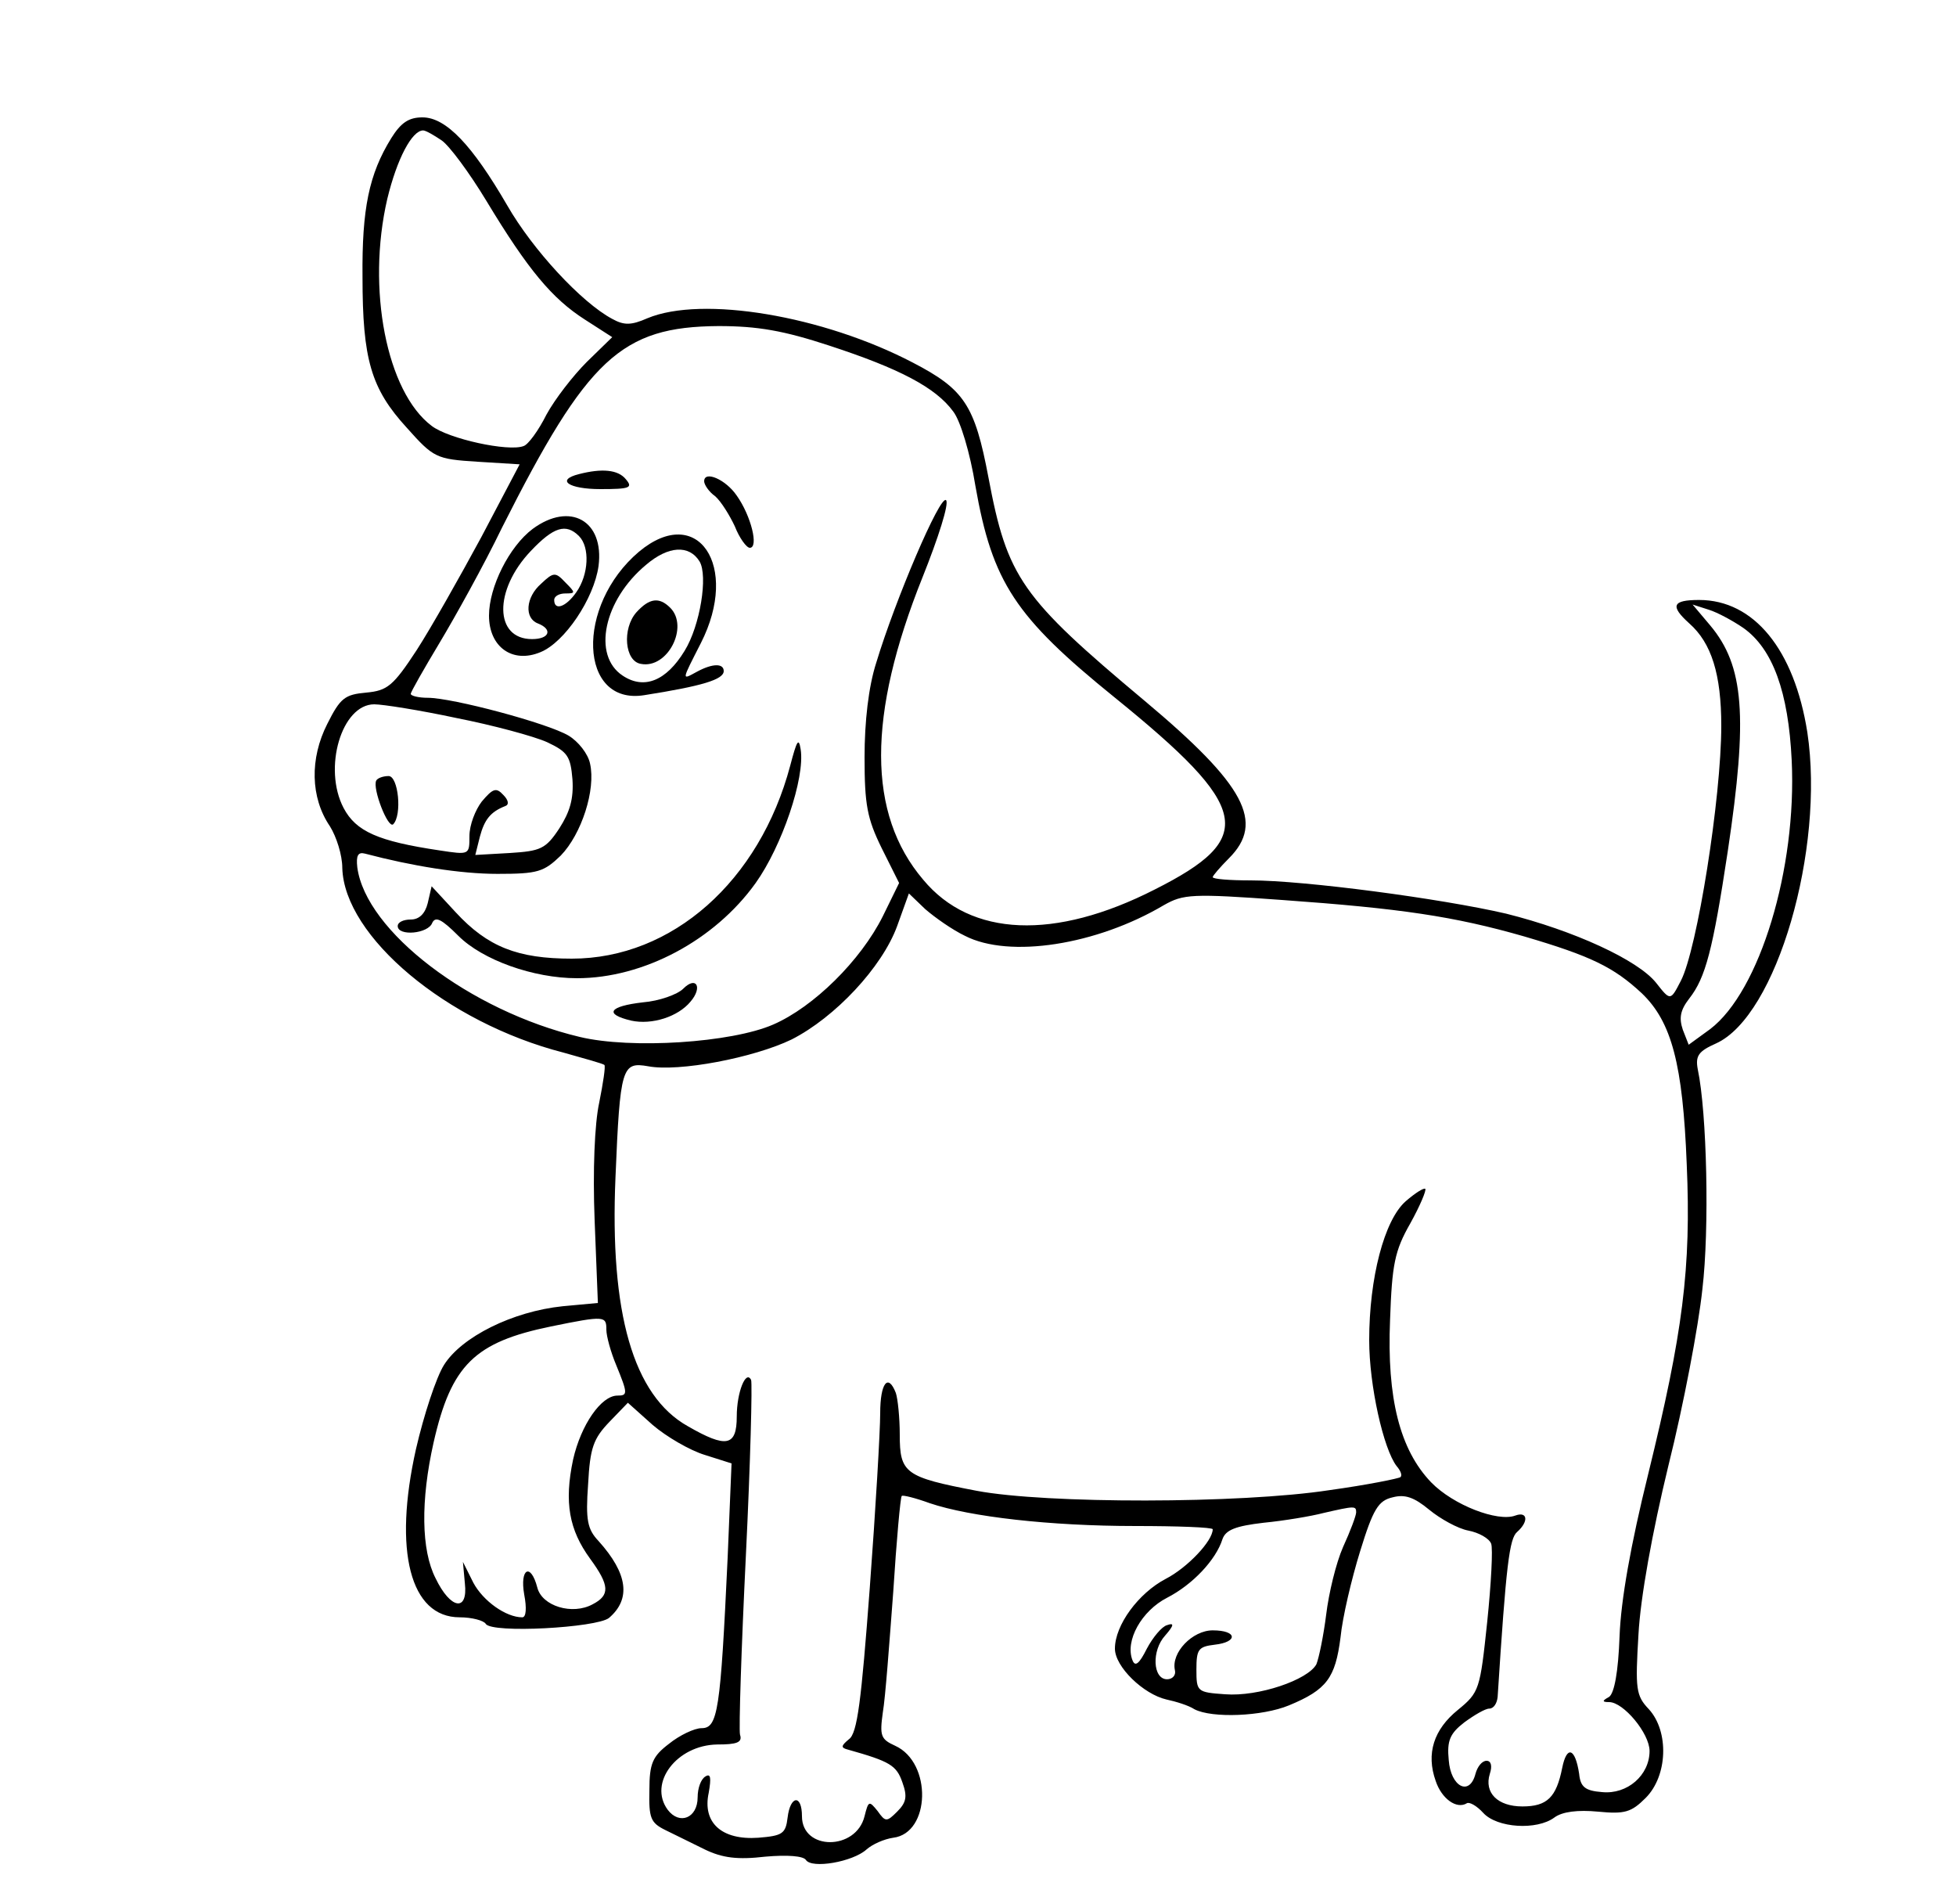 <?xml version="1.0" standalone="no"?>
<!DOCTYPE svg PUBLIC "-//W3C//DTD SVG 20010904//EN"
 "http://www.w3.org/TR/2001/REC-SVG-20010904/DTD/svg10.dtd">
<svg version="1.0" xmlns="http://www.w3.org/2000/svg"
 width="300pt" height="292pt" viewBox="0 0 300 292"
 preserveAspectRatio="xMidYMid meet">
<g transform="translate(0,292) scale(0.1,-0.1)"
fill="#000000" stroke="none">
<path d="M600 2708 c-34 -55 -45 -108 -44 -213 0 -126 13 -171 68 -231 41 -46
45 -48 108 -52 l65 -4 -59 -112 c-33 -61 -77 -139 -99 -173 -36 -55 -45 -62
-77 -65 -33 -3 -40 -8 -60 -48 -27 -53 -26 -113 4 -157 10 -16 19 -44 19 -64
3 -105 160 -237 339 -283 32 -9 61 -17 63 -19 2 -2 -2 -28 -8 -58 -7 -32 -10
-104 -7 -180 l5 -127 -54 -5 c-77 -8 -155 -47 -182 -90 -12 -19 -31 -77 -43
-129 -35 -156 -9 -258 67 -258 19 0 37 -5 40 -10 9 -15 170 -6 189 9 34 29 29
68 -16 118 -17 18 -20 32 -16 87 3 56 8 70 33 96 l28 29 38 -34 c21 -18 57
-39 80 -46 l41 -13 -6 -145 c-11 -235 -15 -261 -40 -261 -11 0 -34 -11 -50
-24 -25 -19 -30 -30 -30 -71 -1 -43 2 -50 24 -61 14 -7 41 -20 61 -30 27 -13
50 -16 93 -11 34 3 58 1 62 -5 9 -14 72 -3 93 16 9 8 27 16 41 18 57 7 60 115
3 141 -22 10 -24 15 -19 51 4 23 10 106 16 185 5 79 11 145 13 147 1 2 21 -3
43 -11 62 -21 185 -35 315 -35 65 0 119 -2 119 -5 0 -18 -39 -59 -72 -76 -42
-22 -78 -71 -78 -107 0 -28 44 -70 79 -78 14 -3 34 -9 43 -15 27 -14 104 -11
145 6 58 24 71 42 79 104 3 31 17 90 30 132 20 65 28 78 50 83 19 5 33 0 56
-19 17 -14 44 -29 60 -32 16 -3 32 -12 35 -20 3 -7 0 -62 -6 -120 -11 -104
-12 -108 -45 -135 -37 -30 -49 -67 -34 -109 9 -27 32 -44 48 -34 4 2 15 -4 25
-15 21 -23 82 -27 109 -7 12 9 36 12 67 9 41 -4 51 -1 73 21 34 34 36 102 5
136 -20 21 -21 31 -16 115 3 56 21 156 46 259 23 92 46 213 52 270 11 92 7
271 -7 337 -4 21 1 28 28 40 93 42 167 298 140 477 -20 127 -82 203 -166 203
-41 0 -45 -9 -15 -36 34 -30 49 -78 49 -157 0 -110 -37 -343 -62 -391 -16 -31
-16 -31 -38 -3 -28 35 -126 80 -230 106 -99 23 -309 51 -392 51 -32 0 -58 2
-58 5 0 2 11 15 25 29 55 55 25 112 -129 241 -190 159 -211 189 -240 343 -21
111 -37 135 -116 176 -138 72 -323 103 -407 68 -25 -11 -36 -11 -54 -1 -47 25
-122 106 -161 174 -54 93 -94 135 -130 135 -21 0 -33 -8 -48 -32z m77 -3 c12
-8 43 -50 69 -93 64 -106 101 -150 151 -182 l42 -27 -39 -38 c-21 -21 -49 -57
-62 -81 -12 -24 -28 -46 -35 -48 -23 -9 -115 11 -141 31 -69 52 -100 210 -68
348 15 62 38 105 55 105 4 0 16 -7 28 -15z m595 -315 c107 -35 163 -64 190
-101 11 -14 26 -64 34 -114 26 -148 61 -201 213 -324 210 -170 219 -216 62
-295 -153 -78 -282 -73 -355 15 -86 101 -86 252 -1 464 24 60 41 113 36 118
-9 9 -78 -153 -107 -249 -12 -37 -18 -91 -18 -145 0 -73 4 -94 26 -139 l27
-54 -25 -51 c-34 -68 -106 -139 -168 -166 -64 -28 -218 -38 -297 -19 -168 40
-328 162 -341 260 -2 18 1 24 12 21 72 -19 146 -31 203 -31 62 0 71 3 97 28
32 33 54 101 45 141 -3 15 -18 34 -33 43 -32 19 -178 58 -216 58 -14 0 -26 3
-26 6 0 3 20 38 44 78 24 40 68 119 96 177 131 260 183 308 332 309 60 0 100
-7 170 -30z m1402 -433 c45 -32 69 -98 74 -203 8 -166 -49 -354 -125 -412
l-33 -24 -9 23 c-6 18 -4 30 10 48 25 32 36 74 59 226 31 207 25 284 -27 346
l-27 32 25 -8 c13 -4 37 -17 53 -28z m-1974 -138 c56 -11 119 -28 139 -37 32
-15 36 -22 39 -57 2 -30 -4 -50 -20 -75 -21 -32 -29 -35 -76 -38 l-53 -3 7 28
c7 26 16 38 39 47 6 2 5 9 -3 17 -11 12 -16 10 -33 -10 -10 -13 -19 -36 -19
-53 0 -29 0 -29 -46 -22 -94 14 -128 29 -147 65 -32 61 -3 159 47 159 13 0 70
-9 126 -21z m780 -334 c68 -35 202 -14 305 47 30 17 43 18 181 8 182 -13 264
-25 372 -56 102 -30 137 -47 180 -87 46 -44 63 -109 69 -262 7 -160 -6 -259
-59 -475 -27 -109 -42 -194 -44 -249 -2 -55 -8 -87 -16 -93 -11 -6 -11 -8 0
-8 22 0 62 -48 62 -75 0 -37 -34 -67 -73 -63 -26 2 -33 8 -35 28 -6 40 -19 44
-26 9 -9 -45 -23 -59 -61 -59 -38 0 -59 21 -50 50 4 12 2 20 -5 20 -7 0 -14
-9 -17 -20 -9 -35 -38 -20 -41 21 -3 30 2 41 24 58 15 11 32 21 38 21 7 0 12
8 13 18 13 203 18 243 30 253 18 16 16 32 -3 25 -27 -10 -95 16 -129 51 -48
50 -68 129 -63 249 3 85 7 106 31 148 15 27 25 51 23 53 -2 2 -15 -6 -30 -19
-33 -29 -56 -118 -56 -213 0 -70 22 -167 42 -193 6 -7 9 -14 6 -17 -2 -2 -51
-12 -109 -20 -137 -21 -435 -21 -541 -1 -110 21 -118 27 -118 86 0 26 -3 55
-6 64 -12 31 -24 15 -24 -31 0 -27 -7 -147 -16 -268 -13 -173 -19 -223 -32
-232 -12 -10 -13 -13 -1 -16 64 -18 74 -24 83 -50 8 -22 6 -31 -8 -45 -16 -16
-18 -16 -30 1 -13 16 -14 16 -20 -8 -13 -53 -96 -53 -96 0 0 34 -18 32 -22 -2
-3 -25 -8 -28 -45 -31 -56 -4 -86 23 -76 69 4 23 3 30 -5 25 -7 -4 -12 -18
-12 -32 0 -32 -28 -43 -46 -19 -30 41 14 99 76 100 30 0 39 3 35 15 -2 8 2
132 9 275 7 143 10 264 8 269 -8 16 -22 -19 -22 -56 0 -46 -16 -49 -75 -15
-84 47 -120 174 -111 382 7 169 10 177 50 170 47 -9 162 13 220 41 67 34 139
111 162 174 l18 50 25 -24 c15 -13 42 -32 61 -41z m-550 -604 c0 -10 7 -35 15
-54 18 -44 18 -47 2 -47 -25 0 -56 -45 -68 -98 -14 -66 -6 -108 26 -152 30
-41 31 -56 4 -70 -31 -17 -78 -3 -85 26 -10 38 -27 29 -20 -11 4 -21 3 -35 -3
-35 -25 0 -60 25 -75 53 l-16 32 3 -33 c5 -44 -22 -40 -45 8 -22 43 -23 119
-3 208 27 119 63 154 180 178 83 17 85 16 85 -5z m1150 -280 c0 -5 -9 -29 -20
-53 -11 -25 -22 -71 -26 -104 -4 -32 -11 -66 -15 -76 -13 -24 -89 -50 -140
-46 -43 3 -44 4 -44 38 0 31 3 35 28 38 36 4 35 22 -3 22 -31 0 -64 -34 -58
-61 2 -8 -4 -14 -12 -14 -22 0 -24 44 -3 67 14 16 14 20 3 16 -8 -2 -22 -19
-31 -36 -12 -24 -18 -28 -22 -18 -12 30 14 76 53 96 39 20 75 58 85 90 5 14
20 20 63 25 31 3 73 10 92 15 48 11 50 11 50 1z"/>
<path d="M888 2193 c-36 -9 -16 -23 33 -23 45 0 50 2 39 15 -12 15 -37 17 -72
8z"/>
<path d="M1080 2182 c0 -5 7 -16 17 -23 9 -8 22 -29 30 -46 7 -18 18 -33 23
-33 14 0 2 49 -20 80 -17 25 -50 39 -50 22z"/>
<path d="M817 2109 c-36 -27 -67 -89 -67 -133 0 -48 36 -74 79 -56 37 15 82
82 89 132 9 70 -44 99 -101 57z m71 -11 c17 -17 15 -59 -4 -86 -16 -23 -34
-29 -34 -12 0 6 8 10 17 10 16 0 16 1 0 17 -15 16 -18 16 -37 -2 -24 -21 -26
-53 -5 -61 23 -9 18 -24 -9 -24 -58 0 -59 75 -2 135 35 37 54 43 74 23z"/>
<path d="M980 2074 c-98 -83 -92 -236 8 -220 89 14 122 24 122 37 0 12 -17 12
-41 -1 -24 -13 -24 -15 6 44 60 118 -5 215 -95 140z m93 -15 c13 -22 1 -98
-23 -137 -28 -46 -62 -60 -95 -38 -47 31 -29 116 36 170 34 29 66 31 82 5z"/>
<path d="M976 1981 c-22 -25 -18 -75 7 -79 41 -8 74 57 45 86 -17 17 -32 15
-52 -7z"/>
<path d="M1212 1746 c-47 -177 -181 -296 -335 -296 -83 0 -129 18 -178 71
l-37 40 -6 -26 c-4 -16 -13 -25 -26 -25 -11 0 -20 -4 -20 -10 0 -16 47 -12 53
5 5 10 14 6 40 -20 37 -37 115 -65 182 -65 102 0 211 58 274 146 40 56 76 161
69 205 -3 19 -6 13 -16 -25z"/>
<path d="M1048 1404 c-9 -9 -37 -19 -62 -21 -52 -6 -60 -18 -18 -28 32 -7 72
6 91 29 19 22 9 40 -11 20z"/>
<path d="M577 1723 c-6 -12 18 -74 26 -67 14 14 8 74 -7 74 -8 0 -17 -3 -19
-7z"/>
</g>
</svg>
